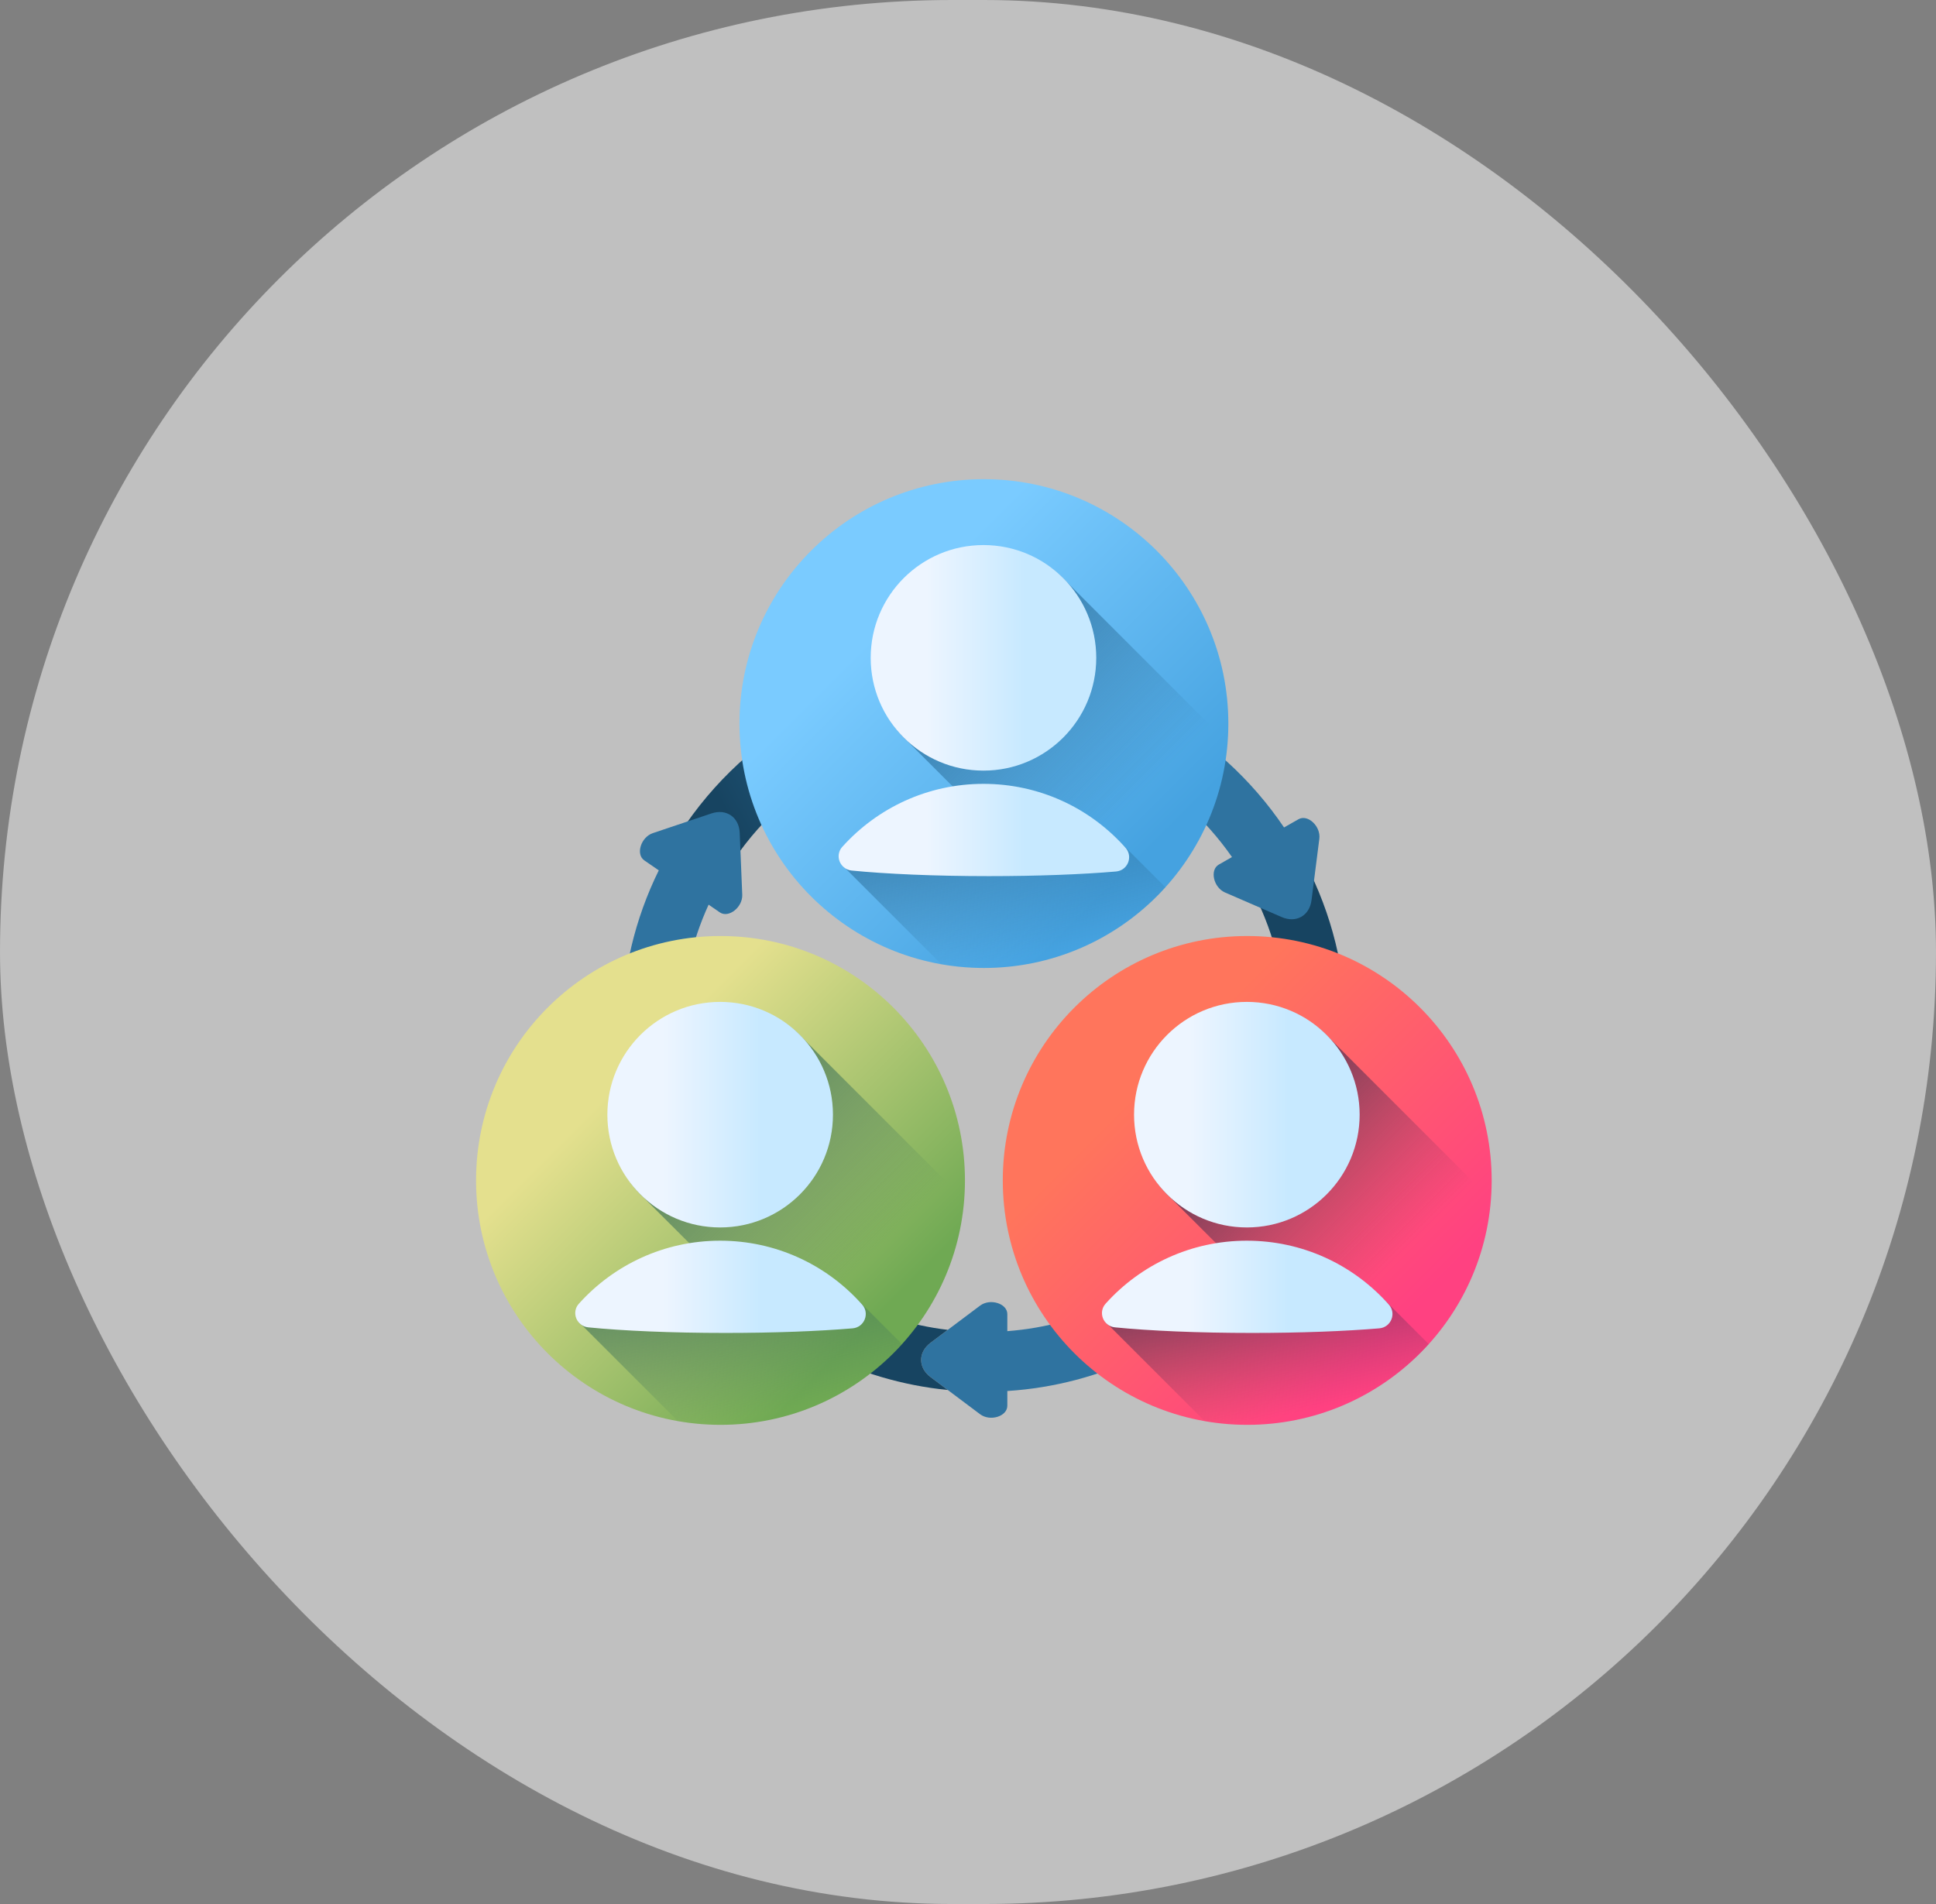 <svg width="61" height="60" viewBox="0 0 61 60" fill="none" xmlns="http://www.w3.org/2000/svg">
<rect x="0" y="0" width="61" height="60" fill="#808080" stroke="none"/>
<rect width="61" height="60" rx="30" fill="white" fill-opacity="0.5"/>
<path d="M42.411 32.448C42.411 30.562 41.951 28.783 41.138 27.214C40.617 27.519 40.005 27.884 39.522 28.188C40.166 29.471 40.529 30.918 40.529 32.448C40.529 37.453 36.649 41.57 31.739 41.948V41.411C31.739 41.074 31.197 40.906 30.88 41.144L29.321 42.314C28.924 42.611 28.924 43.098 29.321 43.395L30.88 44.565C31.197 44.803 31.739 44.635 31.739 44.298V43.834C37.688 43.452 42.411 38.492 42.411 32.448Z" fill="url(#paint0_linear_707_5042)"/>
<path d="M40.914 25.816L40.458 26.075C38.405 23.039 34.932 21.038 31 21.038C26.857 21.038 23.224 23.257 21.225 26.568L22.799 27.602C24.461 24.802 27.514 22.92 31 22.92C34.232 22.92 37.094 24.539 38.818 27.008L38.404 27.244C38.111 27.41 38.233 27.965 38.596 28.123L40.384 28.899C40.839 29.097 41.262 28.856 41.324 28.365L41.57 26.431C41.62 26.038 41.206 25.65 40.914 25.816Z" fill="url(#paint1_linear_707_5042)"/>
<path d="M29.32 43.395C28.924 43.098 28.924 42.611 29.32 42.314L29.862 41.907C25.143 41.343 21.472 37.317 21.472 32.448C21.472 31.044 21.779 29.709 22.327 28.508L22.68 28.751C22.957 28.941 23.403 28.59 23.387 28.194L23.307 26.246C23.287 25.751 22.886 25.476 22.416 25.633L20.569 26.254C20.193 26.381 20.024 26.922 20.301 27.113L20.757 27.427C20.01 28.943 19.59 30.647 19.59 32.448C19.59 38.356 24.103 43.229 29.862 43.802L29.32 43.395Z" fill="url(#paint2_linear_707_5042)"/>
<path d="M31.001 30.503C35.255 30.503 38.703 27.055 38.703 22.802C38.703 18.548 35.255 15.1 31.001 15.1C26.747 15.1 23.299 18.548 23.299 22.802C23.299 27.055 26.747 30.503 31.001 30.503Z" fill="url(#paint3_linear_707_5042)"/>
<path d="M38.678 23.405C38.543 25.152 37.825 26.735 36.719 27.961C36.158 28.582 35.496 29.113 34.76 29.525L30.087 24.851L28.607 23.371C27.884 22.721 27.52 21.778 27.52 20.73C27.52 18.767 29.021 17.266 30.984 17.266C32.033 17.266 32.975 17.63 33.626 18.353L38.678 23.405Z" fill="url(#paint4_linear_707_5042)"/>
<path d="M36.72 27.96C36.158 28.582 35.497 29.112 34.761 29.525C33.649 30.148 32.366 30.504 31.001 30.504C30.543 30.504 30.096 30.464 29.66 30.387L26.647 27.374C26.413 27.239 26.424 26.909 26.624 26.687L26.63 26.681C27.533 25.677 28.711 25.042 30.088 24.851C30.378 24.811 30.677 24.79 30.985 24.79C32.681 24.79 34.21 25.406 35.299 26.54L36.72 27.96Z" fill="url(#paint5_linear_707_5042)"/>
<path d="M30.988 24.284C32.95 24.284 34.541 22.692 34.541 20.73C34.541 18.767 32.95 17.176 30.988 17.176C29.025 17.176 27.434 18.767 27.434 20.73C27.434 22.692 29.025 24.284 30.988 24.284Z" fill="url(#paint6_linear_707_5042)"/>
<path d="M35.463 26.714C35.441 26.689 35.419 26.665 35.397 26.64C34.303 25.448 32.734 24.701 30.988 24.701C29.224 24.701 27.638 25.465 26.544 26.681C26.542 26.683 26.54 26.685 26.538 26.687C26.292 26.96 26.468 27.397 26.833 27.433C27.922 27.541 29.459 27.609 31.162 27.609C32.702 27.609 34.105 27.554 35.164 27.463C35.534 27.431 35.71 26.992 35.463 26.714Z" fill="url(#paint7_linear_707_5042)"/>
<path d="M22.702 44.9C26.956 44.9 30.404 41.452 30.404 37.198C30.404 32.944 26.956 29.496 22.702 29.496C18.448 29.496 15 32.944 15 37.198C15 41.452 18.448 44.9 22.702 44.9Z" fill="url(#paint8_linear_707_5042)"/>
<path d="M30.381 37.802C30.246 39.548 29.529 41.131 28.422 42.357C27.861 42.979 27.199 43.509 26.464 43.922L21.79 39.247L20.31 37.768C19.588 37.117 19.223 36.175 19.223 35.126C19.223 33.163 20.724 31.662 22.687 31.662C23.736 31.662 24.678 32.027 25.329 32.749L30.381 37.802Z" fill="url(#paint9_linear_707_5042)"/>
<path d="M28.421 42.357C27.86 42.979 27.198 43.509 26.462 43.922C25.35 44.545 24.067 44.9 22.702 44.9C22.244 44.9 21.797 44.86 21.361 44.784L18.348 41.771C18.114 41.636 18.125 41.305 18.325 41.083L18.331 41.077C19.235 40.073 20.412 39.438 21.789 39.247C22.079 39.207 22.378 39.187 22.686 39.187C24.382 39.187 25.912 39.803 27 40.936L28.421 42.357Z" fill="url(#paint10_linear_707_5042)"/>
<path d="M22.691 38.68C24.654 38.68 26.245 37.089 26.245 35.126C26.245 33.163 24.654 31.572 22.691 31.572C20.728 31.572 19.137 33.163 19.137 35.126C19.137 37.089 20.728 38.68 22.691 38.68Z" fill="url(#paint11_linear_707_5042)"/>
<path d="M27.165 41.11C27.142 41.085 27.12 41.06 27.098 41.036C26.005 39.844 24.435 39.097 22.689 39.097C20.925 39.097 19.339 39.861 18.245 41.077C18.243 41.079 18.241 41.081 18.239 41.083C17.993 41.356 18.169 41.792 18.534 41.828C19.623 41.937 21.16 42.004 22.863 42.004C24.403 42.004 25.806 41.949 26.865 41.859C27.235 41.827 27.411 41.387 27.165 41.11Z" fill="url(#paint12_linear_707_5042)"/>
<path d="M39.298 44.9C43.551 44.9 47 41.452 47 37.198C47 32.944 43.551 29.496 39.298 29.496C35.044 29.496 31.596 32.944 31.596 37.198C31.596 41.452 35.044 44.9 39.298 44.9Z" fill="url(#paint13_linear_707_5042)"/>
<path d="M46.977 37.802C46.842 39.548 46.124 41.131 45.018 42.357C44.456 42.979 43.795 43.509 43.059 43.922L38.386 39.247L36.906 37.768C36.183 37.117 35.818 36.175 35.818 35.126C35.818 33.163 37.32 31.662 39.283 31.662C40.332 31.662 41.274 32.027 41.925 32.749L46.977 37.802Z" fill="url(#paint14_linear_707_5042)"/>
<path d="M45.017 42.357C44.455 42.979 43.794 43.509 43.058 43.922C41.946 44.545 40.663 44.9 39.297 44.9C38.84 44.9 38.392 44.86 37.957 44.784L34.944 41.771C34.71 41.636 34.72 41.305 34.921 41.083C34.922 41.081 34.925 41.079 34.926 41.077C35.83 40.073 37.008 39.438 38.385 39.247C38.675 39.207 38.974 39.187 39.281 39.187C40.978 39.187 42.507 39.803 43.596 40.936L45.017 42.357Z" fill="url(#paint15_linear_707_5042)"/>
<path d="M39.286 38.68C41.249 38.68 42.84 37.089 42.84 35.126C42.84 33.163 41.249 31.572 39.286 31.572C37.324 31.572 35.732 33.163 35.732 35.126C35.732 37.089 37.324 38.68 39.286 38.68Z" fill="url(#paint16_linear_707_5042)"/>
<path d="M43.76 41.11C43.738 41.085 43.716 41.06 43.694 41.036C42.6 39.844 41.031 39.097 39.285 39.097C37.521 39.097 35.934 39.861 34.84 41.077C34.839 41.079 34.837 41.081 34.835 41.083C34.589 41.356 34.764 41.792 35.13 41.828C36.219 41.937 37.755 42.004 39.459 42.004C40.998 42.004 42.401 41.949 43.461 41.859C43.831 41.827 44.007 41.387 43.76 41.11Z" fill="url(#paint17_linear_707_5042)"/>
<defs>
<linearGradient id="paint0_linear_707_5042" x1="35.629" y1="36.666" x2="34.781" y2="31.489" gradientUnits="userSpaceOnUse">
<stop stop-color="#2F73A0"/>
<stop offset="1" stop-color="#174461"/>
</linearGradient>
<linearGradient id="paint1_linear_707_5042" x1="31.846" y1="26.424" x2="25.226" y2="29.969" gradientUnits="userSpaceOnUse">
<stop stop-color="#2F73A0"/>
<stop offset="1" stop-color="#174461"/>
</linearGradient>
<linearGradient id="paint2_linear_707_5042" x1="21.381" y1="30.979" x2="28.07" y2="40.257" gradientUnits="userSpaceOnUse">
<stop stop-color="#2F73A0"/>
<stop offset="1" stop-color="#174461"/>
</linearGradient>
<linearGradient id="paint3_linear_707_5042" x1="27.86" y1="19.661" x2="35.621" y2="27.422" gradientUnits="userSpaceOnUse">
<stop stop-color="#7ACBFF"/>
<stop offset="1" stop-color="#45A2E0"/>
</linearGradient>
<linearGradient id="paint4_linear_707_5042" x1="35.614" y1="25.36" x2="29.689" y2="19.435" gradientUnits="userSpaceOnUse">
<stop stop-color="#2F73A0" stop-opacity="0"/>
<stop offset="1" stop-color="#2F73A0"/>
</linearGradient>
<linearGradient id="paint5_linear_707_5042" x1="32.183" y1="30.209" x2="30.907" y2="24.388" gradientUnits="userSpaceOnUse">
<stop stop-color="#2F73A0" stop-opacity="0"/>
<stop offset="1" stop-color="#2F73A0"/>
</linearGradient>
<linearGradient id="paint6_linear_707_5042" x1="29.198" y1="20.73" x2="32.303" y2="20.73" gradientUnits="userSpaceOnUse">
<stop stop-color="#EDF5FF"/>
<stop offset="1" stop-color="#C7E9FF"/>
</linearGradient>
<linearGradient id="paint7_linear_707_5042" x1="29.199" y1="26.155" x2="32.304" y2="26.155" gradientUnits="userSpaceOnUse">
<stop stop-color="#EDF5FF"/>
<stop offset="1" stop-color="#C7E9FF"/>
</linearGradient>
<linearGradient id="paint8_linear_707_5042" x1="19.561" y1="34.057" x2="27.322" y2="41.818" gradientUnits="userSpaceOnUse">
<stop stop-color="#E4E08E"/>
<stop offset="1" stop-color="#6FA953"/>
</linearGradient>
<linearGradient id="paint9_linear_707_5042" x1="27.317" y1="39.757" x2="21.392" y2="33.831" gradientUnits="userSpaceOnUse">
<stop stop-color="#43765A" stop-opacity="0"/>
<stop offset="1" stop-color="#43765A"/>
</linearGradient>
<linearGradient id="paint10_linear_707_5042" x1="23.884" y1="44.606" x2="22.608" y2="38.785" gradientUnits="userSpaceOnUse">
<stop stop-color="#43765A" stop-opacity="0"/>
<stop offset="1" stop-color="#43765A"/>
</linearGradient>
<linearGradient id="paint11_linear_707_5042" x1="20.901" y1="35.126" x2="24.006" y2="35.126" gradientUnits="userSpaceOnUse">
<stop stop-color="#EDF5FF"/>
<stop offset="1" stop-color="#C7E9FF"/>
</linearGradient>
<linearGradient id="paint12_linear_707_5042" x1="20.9" y1="40.55" x2="24.006" y2="40.55" gradientUnits="userSpaceOnUse">
<stop stop-color="#EDF5FF"/>
<stop offset="1" stop-color="#C7E9FF"/>
</linearGradient>
<linearGradient id="paint13_linear_707_5042" x1="36.157" y1="34.057" x2="43.917" y2="41.818" gradientUnits="userSpaceOnUse">
<stop stop-color="#FF755C"/>
<stop offset="1" stop-color="#FF4181"/>
</linearGradient>
<linearGradient id="paint14_linear_707_5042" x1="43.913" y1="39.757" x2="37.988" y2="33.831" gradientUnits="userSpaceOnUse">
<stop stop-color="#843561" stop-opacity="0"/>
<stop offset="1" stop-color="#3A2F4D"/>
</linearGradient>
<linearGradient id="paint15_linear_707_5042" x1="40.48" y1="44.606" x2="39.204" y2="38.785" gradientUnits="userSpaceOnUse">
<stop stop-color="#843561" stop-opacity="0"/>
<stop offset="1" stop-color="#3A2F4D"/>
</linearGradient>
<linearGradient id="paint16_linear_707_5042" x1="37.497" y1="35.126" x2="40.602" y2="35.126" gradientUnits="userSpaceOnUse">
<stop stop-color="#EDF5FF"/>
<stop offset="1" stop-color="#C7E9FF"/>
</linearGradient>
<linearGradient id="paint17_linear_707_5042" x1="37.496" y1="40.55" x2="40.601" y2="40.55" gradientUnits="userSpaceOnUse">
<stop stop-color="#EDF5FF"/>
<stop offset="1" stop-color="#C7E9FF"/>
</linearGradient>
</defs>
</svg>
